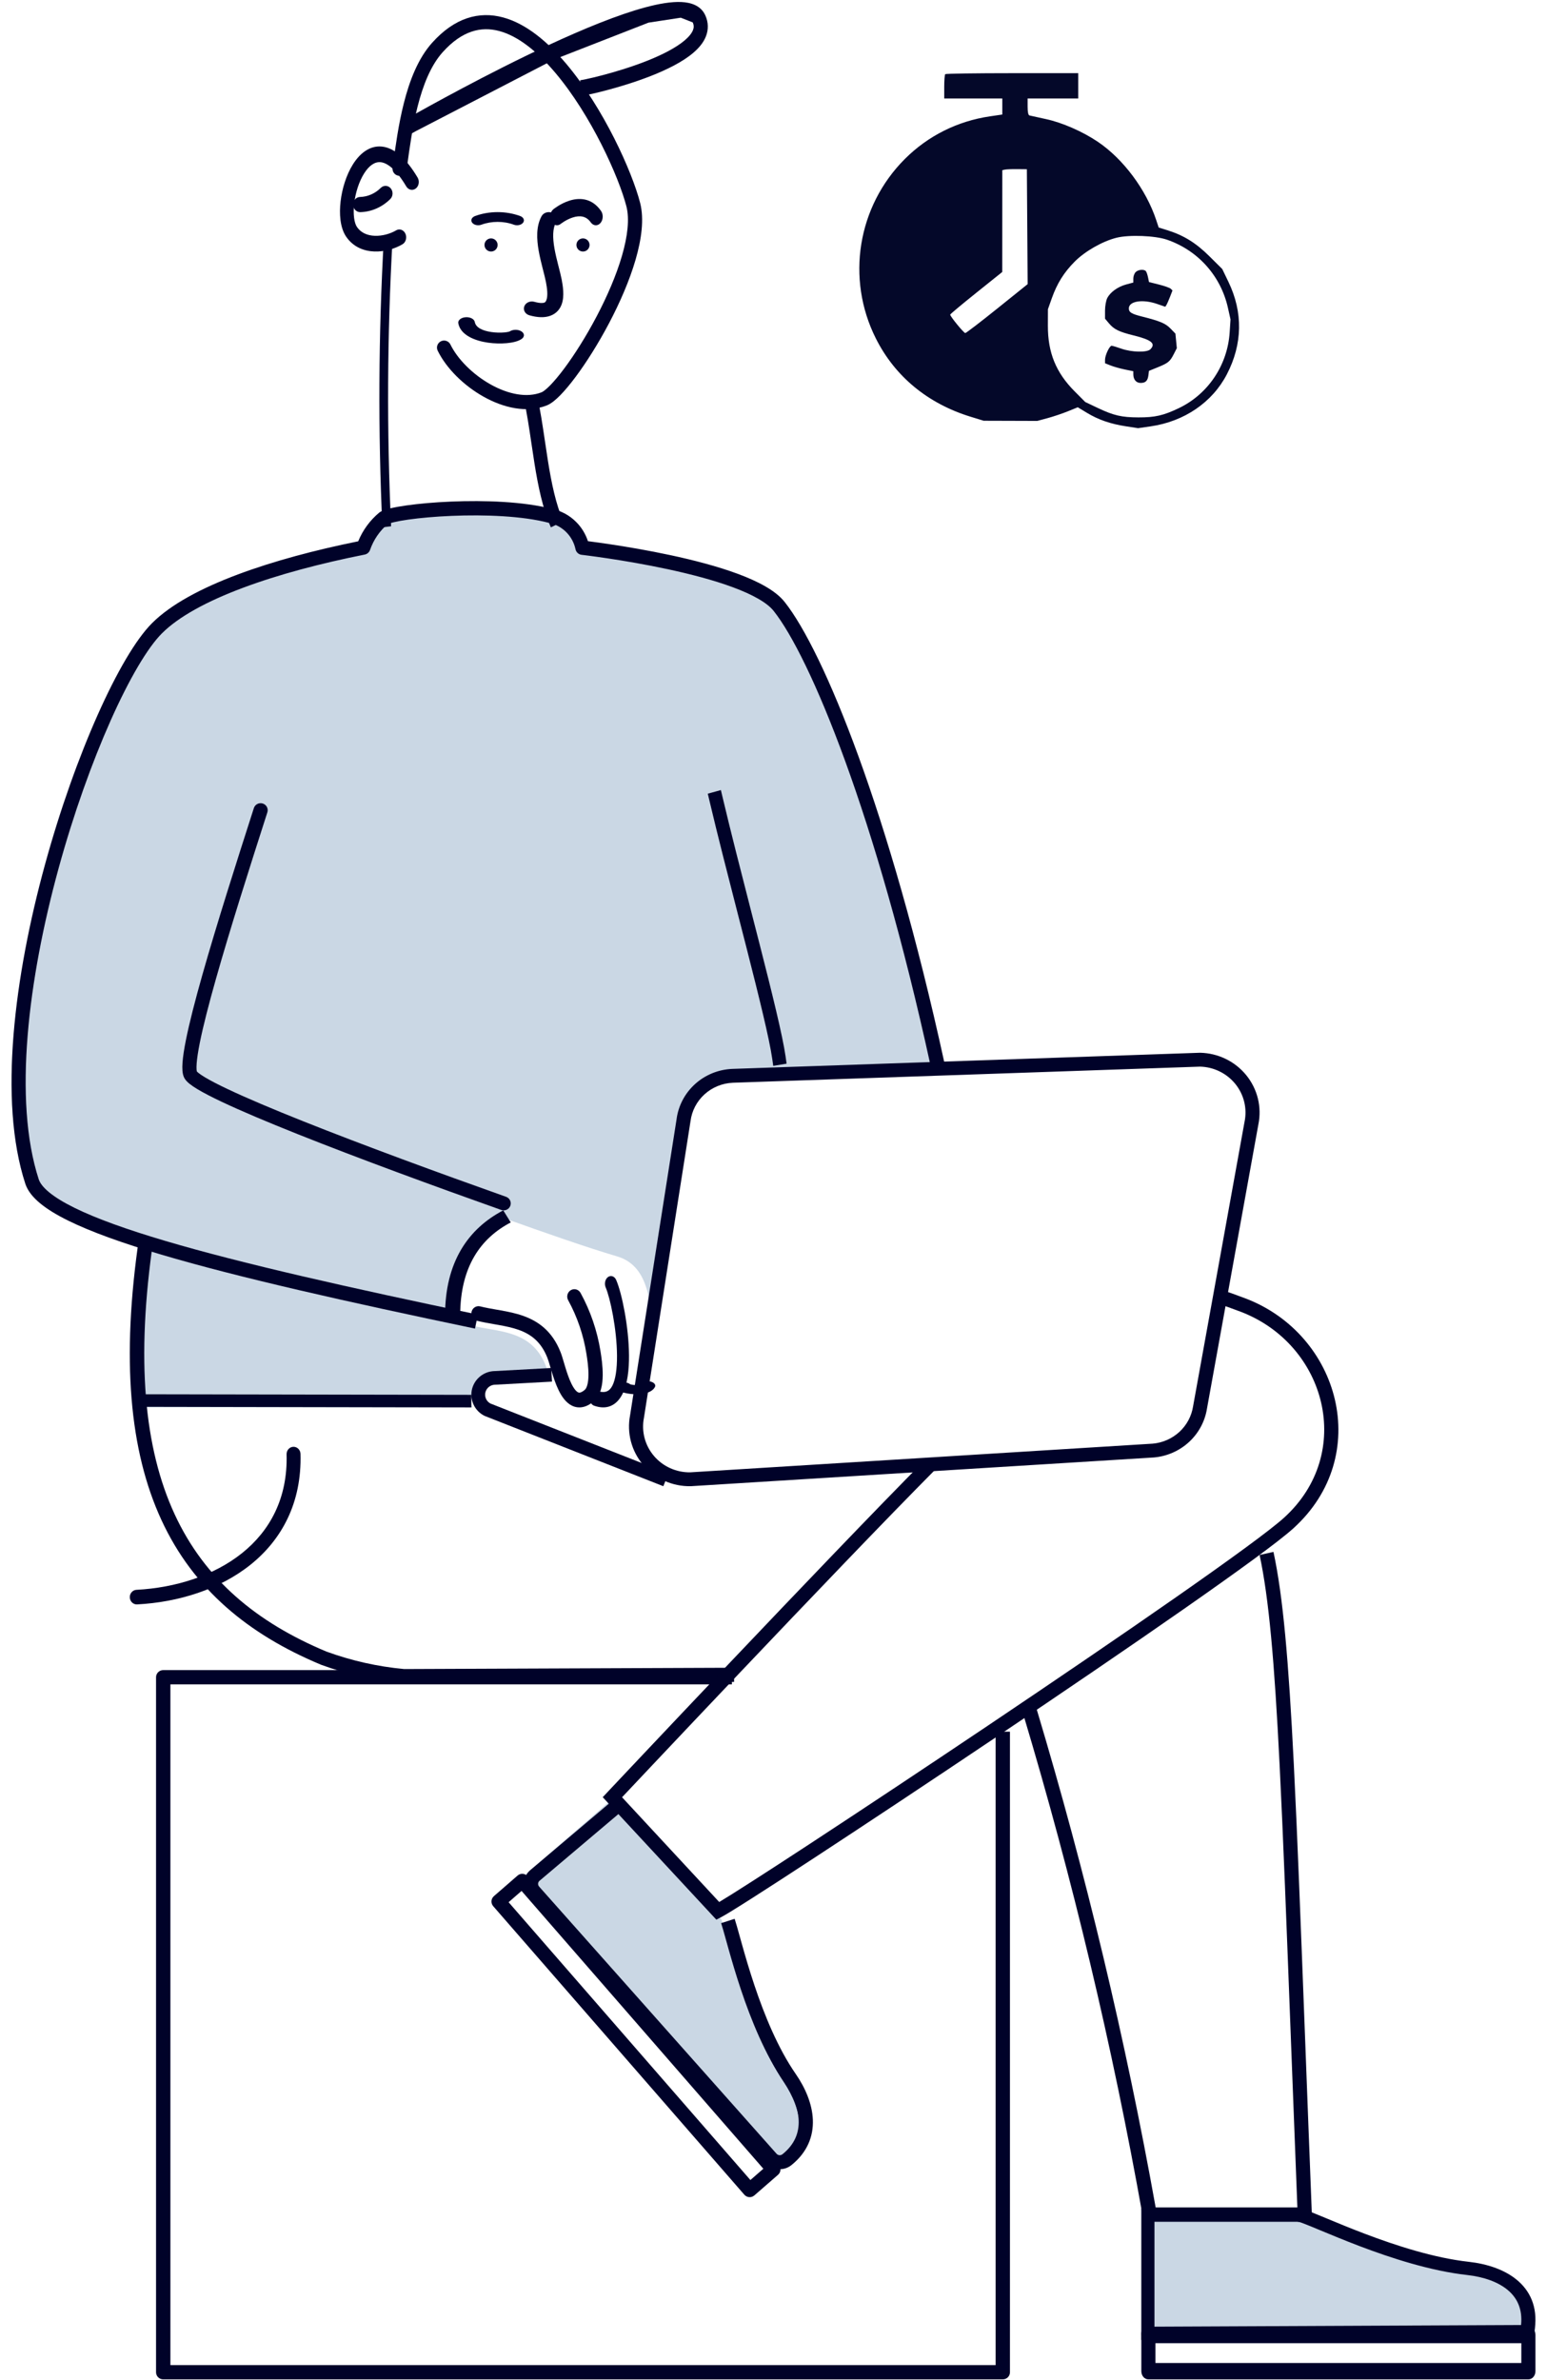 <svg width="119" height="183" viewBox="0 0 119 183" fill="none" xmlns="http://www.w3.org/2000/svg">
<path d="M36.175 108.229H11.166H11.091C10.854 104.179 11.052 100.115 11.682 96.108C17.375 97.836 25.355 99.641 34.919 101.648L36.251 101.927C38.312 102.448 40.85 102.232 41.969 104.989C42.069 105.231 42.182 105.65 42.321 106.108H42.069L37.508 106.323C37.288 106.331 37.074 106.392 36.884 106.503C36.694 106.615 36.534 106.771 36.418 106.96C36.303 107.148 36.235 107.363 36.221 107.585C36.207 107.806 36.248 108.027 36.339 108.229H36.175Z" fill="#CAD7E4"/>
<path d="M38.576 93.607C37.389 94.434 36.453 95.567 35.87 96.884C35.287 98.201 35.079 99.65 35.268 101.076V101.381C25.513 99.374 17.321 97.57 11.565 95.843C5.809 94.115 2.476 92.578 1.938 90.965C-2.203 78.528 6.925 53.376 11.706 48.702C14.488 45.996 20.911 43.887 27.833 42.553C28.145 41.673 28.695 40.896 29.423 40.305C29.521 40.254 29.624 40.211 29.73 40.178C33.935 39.333 38.268 39.333 42.473 40.178C42.721 40.242 42.961 40.332 43.191 40.445C43.644 40.627 44.044 40.921 44.351 41.299C44.658 41.677 44.863 42.126 44.947 42.604C44.947 42.604 57.895 44.052 60.33 47.088C63.253 50.696 68.381 63.132 72.637 82.212L56.651 82.746C55.694 82.787 54.782 83.163 54.078 83.807C53.373 84.451 52.923 85.322 52.805 86.264L50.241 102.169C49.998 99.971 49.831 97.316 47.472 96.617C45.114 95.919 42.024 94.839 38.576 93.607Z" fill="#CAD7E4"/>
<path d="M99.648 169.91H99.883V170.017C100.931 170.257 107.611 173.927 113.308 174.607C116.045 174.941 118.625 176.475 118.023 179.944H87.795V169.844L99.648 169.91Z" fill="#CAD7E4"/>
<path d="M55.237 147.535C55.832 149.124 57.428 155.673 60.305 159.984C61.8 162.184 62.332 165.071 59.443 166.813L40.299 144.635L47.293 138.531C49.815 141.659 52.523 144.632 55.401 147.433L55.237 147.535Z" fill="#000229"/>
<path fill-rule="evenodd" clip-rule="evenodd" d="M12.004 128.98C12.004 128.676 12.251 128.431 12.556 128.431H56.299V129.528H13.108V181.877H76.585V133.166H77.689V182.426C77.689 182.729 77.442 182.975 77.137 182.975H12.556C12.251 182.975 12.004 182.729 12.004 182.426V128.98Z" fill="#000229"/>
<path fill-rule="evenodd" clip-rule="evenodd" d="M29.823 40.301C29.203 40.828 28.734 41.514 28.466 42.288C28.402 42.472 28.247 42.608 28.058 42.646C24.67 43.32 21.416 44.18 18.677 45.206C15.924 46.237 13.746 47.416 12.461 48.701L12.46 48.701C11.361 49.797 9.951 52.178 8.513 55.404C7.085 58.607 5.657 62.579 4.501 66.797C3.345 71.016 2.465 75.469 2.126 79.635C1.786 83.809 1.993 87.657 2.979 90.688C3.07 90.966 3.312 91.303 3.782 91.69C4.247 92.073 4.896 92.471 5.734 92.884C7.409 93.708 9.766 94.554 12.729 95.43C18.65 97.182 26.901 99.032 36.758 101.092L36.539 102.169C26.685 100.11 18.393 98.251 12.425 96.486C9.442 95.604 7.017 94.738 5.26 93.873C4.381 93.441 3.651 92.999 3.098 92.544C2.55 92.093 2.133 91.594 1.949 91.034L1.949 91.034C0.898 87.804 0.699 83.79 1.044 79.545C1.391 75.293 2.286 70.77 3.456 66.503C4.625 62.235 6.071 58.21 7.524 54.951C8.967 51.715 10.444 49.169 11.699 47.918M29.823 40.301C29.887 40.271 30.036 40.218 30.299 40.157C30.588 40.088 30.966 40.02 31.416 39.956C32.316 39.829 33.477 39.724 34.743 39.671C37.289 39.565 40.193 39.673 42.228 40.209C42.237 40.211 42.246 40.213 42.255 40.215C42.748 40.318 43.2 40.564 43.558 40.922C43.916 41.281 44.163 41.737 44.27 42.236C44.319 42.466 44.508 42.639 44.739 42.666L44.756 42.518C44.739 42.666 44.739 42.666 44.739 42.666L44.748 42.666L44.774 42.67C44.784 42.671 44.797 42.672 44.811 42.674C44.83 42.676 44.853 42.679 44.879 42.682C44.972 42.694 45.108 42.711 45.283 42.733C45.633 42.779 46.137 42.847 46.749 42.939C47.975 43.123 49.631 43.399 51.36 43.77C53.091 44.142 54.881 44.605 56.379 45.161C57.127 45.438 57.792 45.735 58.335 46.049C58.883 46.365 59.278 46.682 59.517 46.988L59.52 46.991C60.905 48.739 62.868 52.628 65.019 58.541C67.162 64.435 69.474 72.289 71.577 81.925L72.637 81.687C70.525 72.01 68.2 64.108 66.037 58.161C63.882 52.236 61.87 48.202 60.367 46.304C60.006 45.843 59.479 45.443 58.872 45.093C58.259 44.739 57.535 44.418 56.752 44.128C55.185 43.547 53.339 43.07 51.584 42.694C49.827 42.317 48.148 42.036 46.908 41.851C46.288 41.758 45.777 41.688 45.421 41.642C45.35 41.633 45.285 41.625 45.226 41.617C45.044 41.062 44.735 40.555 44.321 40.141C43.818 39.636 43.181 39.288 42.488 39.141C40.297 38.566 37.27 38.464 34.698 38.572C33.403 38.626 32.206 38.734 31.266 38.867C30.797 38.934 30.385 39.007 30.054 39.085C29.743 39.158 29.442 39.248 29.241 39.37C29.218 39.384 29.196 39.4 29.175 39.417C28.463 40.008 27.907 40.767 27.555 41.626C24.234 42.298 21.029 43.152 18.3 44.174C15.504 45.221 13.151 46.466 11.699 47.918" fill="#000229"/>
<path fill-rule="evenodd" clip-rule="evenodd" d="M12.419 116.892C9.969 111.593 9.309 104.536 10.708 95.099L11.809 95.255C10.426 104.586 11.105 111.408 13.432 116.441C15.749 121.453 19.73 124.759 25.111 127.007C27.035 127.709 29.044 128.16 31.087 128.35L56.465 128.249L56.469 129.34L31.037 129.441L31.01 129.439C28.856 129.241 26.738 128.765 24.711 128.025L24.699 128.02L24.687 128.015C19.105 125.686 14.877 122.209 12.419 116.892Z" fill="#000229"/>
<path fill-rule="evenodd" clip-rule="evenodd" d="M98.431 135.706C98.029 127.695 97.604 122.889 96.891 119.577L97.959 119.341C98.694 122.754 99.121 127.648 99.523 135.649C99.796 141.096 100.059 148.003 100.397 156.889C100.556 161.073 100.731 165.695 100.933 170.81L99.84 170.855C99.639 165.733 99.463 161.107 99.304 156.923C98.966 148.041 98.704 141.145 98.431 135.706Z" fill="#000229"/>
<path fill-rule="evenodd" clip-rule="evenodd" d="M92.308 80.957L92.323 80.957C93.007 80.973 93.678 81.135 94.291 81.434C94.903 81.732 95.442 82.159 95.868 82.685C96.295 83.211 96.599 83.822 96.76 84.476C96.92 85.127 96.933 85.806 96.799 86.463L92.846 108.313C92.691 109.299 92.205 110.207 91.464 110.89C90.722 111.574 89.768 111.993 88.755 112.08L88.749 112.08L53.129 114.289L53.116 114.289C52.423 114.299 51.737 114.157 51.107 113.874C50.476 113.59 49.919 113.171 49.473 112.648C49.028 112.126 48.707 111.512 48.533 110.851C48.361 110.194 48.338 109.508 48.467 108.841L52.042 86.079C52.175 85.038 52.679 84.077 53.464 83.366C54.25 82.654 55.268 82.24 56.337 82.198L56.339 82.198L92.308 80.957ZM92.314 82.024L56.38 83.263C56.379 83.263 56.379 83.263 56.379 83.263C55.568 83.296 54.794 83.61 54.197 84.151C53.599 84.692 53.216 85.425 53.117 86.219L53.115 86.227L49.535 109.023L49.533 109.033C49.432 109.547 49.449 110.077 49.582 110.584C49.716 111.091 49.962 111.562 50.304 111.963C50.645 112.365 51.074 112.686 51.557 112.904C52.037 113.12 52.56 113.229 53.087 113.223L88.668 111.017C89.436 110.95 90.16 110.631 90.724 110.112C91.288 109.591 91.659 108.898 91.776 108.145L91.777 108.138L95.734 86.264L95.736 86.258C95.84 85.751 95.83 85.229 95.707 84.726C95.583 84.224 95.35 83.754 95.022 83.351C94.694 82.947 94.28 82.619 93.81 82.39C93.344 82.162 92.834 82.038 92.314 82.024Z" fill="#000229"/>
<path fill-rule="evenodd" clip-rule="evenodd" d="M37.994 106.49L42.459 106.247L42.401 105.199L37.904 105.444L37.889 105.446C37.497 105.489 37.128 105.657 36.84 105.925C36.551 106.192 36.357 106.545 36.287 106.931C36.217 107.316 36.274 107.714 36.451 108.065C36.627 108.415 36.913 108.7 37.266 108.877L37.288 108.887L51.025 114.29L51.416 113.314L37.725 107.93C37.584 107.855 37.47 107.738 37.398 107.596C37.324 107.448 37.299 107.28 37.329 107.117C37.358 106.954 37.441 106.804 37.563 106.691C37.682 106.581 37.832 106.511 37.994 106.49Z" fill="#000229"/>
<path fill-rule="evenodd" clip-rule="evenodd" d="M36.255 108.229L10.994 108.184L10.996 107.219L36.258 107.264L36.255 108.229Z" fill="#000229"/>
<path fill-rule="evenodd" clip-rule="evenodd" d="M43.91 99.213C44.174 99.058 44.509 99.154 44.658 99.426C45.419 100.814 45.937 102.329 46.19 103.902C46.26 104.338 46.37 105.057 46.363 105.757C46.359 106.107 46.327 106.477 46.233 106.816C46.141 107.153 45.976 107.504 45.678 107.758L45.676 107.759L45.676 107.759C45.413 107.982 45.134 108.139 44.839 108.201C44.535 108.264 44.246 108.22 43.99 108.093C43.511 107.856 43.192 107.359 42.974 106.913C42.745 106.445 42.569 105.908 42.431 105.452C42.386 105.307 42.347 105.173 42.311 105.053C42.227 104.769 42.164 104.554 42.106 104.413L42.104 104.408L42.104 104.408C41.608 103.156 40.819 102.593 39.89 102.263C39.41 102.093 38.893 101.987 38.343 101.888C38.235 101.869 38.125 101.85 38.014 101.831C37.573 101.754 37.113 101.674 36.677 101.564C36.382 101.489 36.202 101.182 36.274 100.878C36.345 100.574 36.642 100.387 36.937 100.461C37.331 100.561 37.74 100.632 38.175 100.708C38.292 100.728 38.41 100.749 38.53 100.77C39.088 100.87 39.678 100.989 40.246 101.19C41.412 101.603 42.479 102.365 43.118 103.975C43.199 104.174 43.289 104.477 43.381 104.79C43.413 104.897 43.445 105.006 43.477 105.112C43.613 105.56 43.767 106.021 43.953 106.401C44.149 106.802 44.33 107.003 44.463 107.069C44.513 107.093 44.559 107.101 44.621 107.088C44.693 107.073 44.812 107.024 44.981 106.881C45.047 106.825 45.121 106.714 45.178 106.506C45.235 106.3 45.263 106.04 45.266 105.745C45.272 105.155 45.177 104.523 45.107 104.088L45.107 104.087C44.876 102.646 44.401 101.257 43.704 99.986C43.554 99.713 43.647 99.367 43.91 99.213Z" fill="#000229"/>
<path fill-rule="evenodd" clip-rule="evenodd" d="M46.773 98.202C46.996 98.044 47.277 98.147 47.4 98.433C47.627 98.959 47.867 99.872 48.051 100.891C48.237 101.922 48.377 103.118 48.385 104.232C48.392 105.32 48.275 106.437 47.872 107.219C47.661 107.626 47.368 107.952 46.979 108.115C46.595 108.277 46.162 108.262 45.692 108.096C45.447 108.008 45.302 107.683 45.37 107.368C45.438 107.053 45.692 106.868 45.938 106.955C46.284 107.078 46.525 107.061 46.691 106.991C46.853 106.923 46.987 106.788 47.102 106.566C47.348 106.089 47.469 105.273 47.462 104.242C47.455 103.237 47.327 102.129 47.151 101.158C46.974 100.175 46.757 99.388 46.592 99.006C46.469 98.72 46.55 98.36 46.773 98.202Z" fill="#000229"/>
<path fill-rule="evenodd" clip-rule="evenodd" d="M49.972 106.225C50.292 106.28 50.475 106.476 50.379 106.661C50.253 106.905 49.97 107.066 49.631 107.149C49.317 107.225 48.983 107.23 48.712 107.211C48.437 107.193 48.172 107.146 47.964 107.089C47.862 107.061 47.75 107.024 47.654 106.977C47.605 106.953 47.545 106.919 47.492 106.873C47.442 106.83 47.373 106.753 47.373 106.651C47.373 106.457 47.645 106.3 47.979 106.3C48.189 106.3 48.373 106.361 48.482 106.455C48.483 106.455 48.483 106.455 48.484 106.455C48.573 106.48 48.71 106.505 48.854 106.514C49.003 106.525 49.106 106.515 49.159 106.502C49.188 106.495 49.202 106.49 49.217 106.461C49.313 106.275 49.651 106.169 49.972 106.225Z" fill="#000229"/>
<path fill-rule="evenodd" clip-rule="evenodd" d="M55.453 60.756L55.582 61.301C56.203 63.932 57 67.033 57.77 70.032C57.995 70.907 58.218 71.772 58.433 72.616C59.381 76.329 60.2 79.637 60.429 81.24L60.508 81.795L59.481 81.967L59.401 81.412C59.183 79.89 58.387 76.66 57.431 72.915C57.216 72.076 56.995 71.214 56.77 70.341C55.999 67.34 55.198 64.223 54.574 61.579L54.445 61.034L55.453 60.756Z" fill="#000229"/>
<path fill-rule="evenodd" clip-rule="evenodd" d="M39.289 94.005C37.004 95.2 35.4 97.378 35.4 101.159H34.236C34.236 97.049 36.016 94.488 38.712 93.078L39.289 94.005Z" fill="#000229"/>
<path fill-rule="evenodd" clip-rule="evenodd" d="M22.565 111.259C22.861 111.25 23.108 111.494 23.116 111.803C23.221 115.573 21.664 118.408 19.273 120.324C16.899 122.225 13.721 123.212 10.547 123.379C10.252 123.395 10 123.156 9.985 122.847C9.97 122.537 10.198 122.274 10.493 122.258C13.511 122.099 16.463 121.162 18.622 119.433C20.762 117.718 22.14 115.216 22.045 111.836C22.037 111.526 22.269 111.268 22.565 111.259Z" fill="#000229"/>
<path fill-rule="evenodd" clip-rule="evenodd" d="M36.269 2.435C35.556 2.675 34.813 3.167 34.058 4.007L34.057 4.008C33.146 5.02 32.542 6.532 32.12 8.203C31.727 9.755 31.506 11.38 31.317 12.764C31.304 12.861 31.291 12.957 31.278 13.052C31.237 13.349 30.963 13.557 30.665 13.516C30.366 13.476 30.158 13.202 30.198 12.905C30.212 12.807 30.225 12.708 30.239 12.608C30.426 11.233 30.655 9.552 31.064 7.937C31.499 6.214 32.156 4.493 33.246 3.283C34.097 2.336 34.991 1.719 35.919 1.406C36.852 1.092 37.784 1.095 38.687 1.337C40.468 1.813 42.127 3.212 43.558 4.907C46.427 8.307 48.623 13.193 49.243 15.609L49.243 15.61C49.558 16.848 49.348 18.399 48.889 19.977C48.425 21.572 47.685 23.269 46.859 24.838C46.032 26.408 45.112 27.866 44.28 28.981C43.864 29.538 43.465 30.018 43.105 30.386C42.761 30.737 42.401 31.042 42.063 31.176C40.507 31.793 38.703 31.35 37.197 30.505C35.681 29.656 34.335 28.331 33.669 26.969C33.537 26.699 33.65 26.374 33.92 26.243C34.191 26.112 34.517 26.224 34.648 26.493C35.199 27.619 36.368 28.795 37.731 29.559C39.103 30.328 40.542 30.61 41.66 30.167L41.66 30.167C41.769 30.124 41.993 29.967 42.325 29.628C42.64 29.305 43.008 28.866 43.406 28.333C44.2 27.268 45.091 25.859 45.894 24.333C46.698 22.807 47.405 21.179 47.843 19.674C48.285 18.153 48.43 16.831 48.187 15.877C47.604 13.607 45.48 8.872 42.724 5.607C41.342 3.969 39.862 2.775 38.405 2.386C37.689 2.194 36.977 2.196 36.269 2.435Z" fill="#000229"/>
<path fill-rule="evenodd" clip-rule="evenodd" d="M30.194 18.435C29.781 25.762 29.745 33.133 30.085 40.47L29.416 40.555C29.073 33.156 29.11 25.722 29.526 18.333L30.194 18.435Z" fill="#000229"/>
<path fill-rule="evenodd" clip-rule="evenodd" d="M40.876 34.079C40.702 32.899 40.533 31.76 40.299 30.709L41.322 30.453C41.567 31.547 41.745 32.755 41.923 33.956C41.998 34.465 42.073 34.972 42.153 35.469C42.426 37.168 42.757 38.773 43.33 40.086L42.376 40.554C41.739 39.096 41.391 37.365 41.116 35.656C41.031 35.125 40.953 34.598 40.876 34.079Z" fill="#000229"/>
<path fill-rule="evenodd" clip-rule="evenodd" d="M29.37 11.271C30.308 11.363 31.233 12.157 32.124 13.656C32.288 13.932 32.225 14.308 31.984 14.495C31.743 14.682 31.415 14.611 31.251 14.335C30.423 12.943 29.742 12.519 29.28 12.473C28.841 12.43 28.401 12.714 28.007 13.341C27.617 13.961 27.343 14.821 27.246 15.643C27.146 16.494 27.253 17.142 27.454 17.448C27.755 17.894 28.244 18.112 28.832 18.134C29.423 18.155 30.041 17.97 30.474 17.713C30.733 17.56 31.052 17.675 31.186 17.971C31.32 18.267 31.219 18.632 30.96 18.785C30.375 19.131 29.58 19.368 28.799 19.34C28.016 19.312 27.173 19.012 26.615 18.182L26.612 18.177L26.612 18.177C26.156 17.486 26.087 16.436 26.2 15.483C26.315 14.499 26.642 13.444 27.15 12.636C27.654 11.835 28.409 11.176 29.37 11.271Z" fill="#000229"/>
<path fill-rule="evenodd" clip-rule="evenodd" d="M54.25 1.17C53.905 0.421 53.147 0.19 52.411 0.156C51.644 0.121 50.685 0.284 49.63 0.568C47.51 1.138 44.848 2.237 42.227 3.453C37.488 5.653 32.796 8.28 31.501 9.005L31.205 9.17L31.686 10.252C31.745 10.22 31.848 10.162 31.991 10.082L42.645 4.567L49.885 1.741L52.366 1.362L53.284 1.721C53.385 1.94 53.382 2.123 53.305 2.318C53.215 2.543 53.014 2.81 52.671 3.103C51.984 3.687 50.904 4.232 49.712 4.701C49.109 4.938 48.489 5.151 47.898 5.336C47.331 5.514 46.79 5.667 46.312 5.792C45.824 5.92 45.406 6.018 45.099 6.083C44.944 6.116 44.82 6.141 44.73 6.156C44.676 6.166 44.643 6.171 44.628 6.173C44.62 6.174 44.617 6.175 44.617 6.175C44.617 6.175 44.619 6.175 44.624 6.175L44.626 6.175V7.382C44.705 7.382 44.815 7.363 44.901 7.348C45.006 7.33 45.142 7.303 45.303 7.268C45.627 7.199 46.06 7.098 46.561 6.967C47.561 6.705 48.844 6.322 50.074 5.839C51.291 5.36 52.505 4.765 53.331 4.06C53.744 3.708 54.105 3.293 54.298 2.805C54.504 2.286 54.505 1.722 54.25 1.17Z" fill="#000229"/>
<path fill-rule="evenodd" clip-rule="evenodd" d="M30.053 14.481C30.255 14.719 30.241 15.088 30.022 15.306C29.391 15.933 28.572 16.291 27.716 16.314C27.418 16.322 27.171 16.067 27.164 15.745C27.157 15.423 27.392 15.155 27.69 15.148C28.285 15.132 28.854 14.883 29.292 14.447C29.511 14.229 29.852 14.244 30.053 14.481Z" fill="#000229"/>
<path d="M37.773 19.343C38.052 19.343 38.278 19.117 38.278 18.838C38.278 18.559 38.052 18.333 37.773 18.333C37.494 18.333 37.268 18.559 37.268 18.838C37.268 19.117 37.494 19.343 37.773 19.343Z" fill="#000229"/>
<path d="M44.845 19.343C45.124 19.343 45.35 19.117 45.35 18.838C45.35 18.559 45.124 18.333 44.845 18.333C44.566 18.333 44.34 18.559 44.34 18.838C44.34 19.117 44.566 19.343 44.845 19.343Z" fill="#000229"/>
<path fill-rule="evenodd" clip-rule="evenodd" d="M42.486 16.368C42.791 16.501 42.917 16.828 42.768 17.099C42.507 17.571 42.503 18.267 42.651 19.11C42.723 19.518 42.824 19.933 42.928 20.34C42.943 20.399 42.958 20.459 42.973 20.517C43.06 20.858 43.146 21.197 43.207 21.5L43.208 21.503L43.208 21.507C43.252 21.741 43.306 22.053 43.324 22.376C43.342 22.693 43.328 23.062 43.207 23.399C43.081 23.749 42.822 24.104 42.336 24.282C41.875 24.451 41.328 24.417 40.729 24.249C40.405 24.159 40.225 23.852 40.328 23.564C40.43 23.277 40.775 23.117 41.099 23.208C41.565 23.338 41.784 23.303 41.866 23.273C41.923 23.252 41.984 23.209 42.035 23.067C42.091 22.912 42.111 22.694 42.096 22.431C42.081 22.175 42.038 21.915 41.995 21.687C41.94 21.413 41.862 21.105 41.775 20.764C41.759 20.704 41.744 20.643 41.728 20.581C41.624 20.171 41.515 19.725 41.436 19.278C41.284 18.409 41.223 17.416 41.663 16.618C41.813 16.348 42.181 16.236 42.486 16.368Z" fill="#000229"/>
<path fill-rule="evenodd" clip-rule="evenodd" d="M88.896 169.75C86.576 156.822 83.523 144.038 79.75 131.461L78.699 131.78C82.504 144.463 85.575 157.358 87.897 170.399L87.978 170.854H99.921V169.75H88.896Z" fill="#000229"/>
<path fill-rule="evenodd" clip-rule="evenodd" d="M99.469 170.243C99.535 169.967 99.825 169.794 100.117 169.856C100.297 169.894 100.551 169.987 100.827 170.095C101.117 170.209 101.479 170.359 101.893 170.531C101.924 170.544 101.956 170.557 101.988 170.571C102.805 170.911 103.833 171.339 104.989 171.778C107.399 172.693 110.326 173.64 112.997 173.935L112.998 173.935C114.387 174.091 115.803 174.539 116.799 175.423C117.823 176.332 118.343 177.652 118.011 179.393C117.965 179.636 117.741 179.813 117.479 179.814L88.34 179.944C88.04 179.946 87.796 179.718 87.795 179.436C87.793 179.154 88.035 178.924 88.335 178.923L117.004 178.794C117.127 177.59 116.716 176.753 116.054 176.166C115.29 175.488 114.131 175.091 112.87 174.95C110.051 174.639 107.016 173.649 104.583 172.726C103.41 172.28 102.368 171.846 101.552 171.507C101.519 171.493 101.486 171.479 101.454 171.466C101.037 171.292 100.687 171.147 100.41 171.039C100.12 170.925 99.952 170.869 99.879 170.853C99.587 170.791 99.403 170.518 99.469 170.243Z" fill="#000229"/>
<path fill-rule="evenodd" clip-rule="evenodd" d="M118.111 182.345C118.111 182.693 117.868 182.975 117.568 182.975H88.338C88.038 182.975 87.795 182.693 87.795 182.345V179.564C87.795 179.216 88.038 178.934 88.338 178.934H117.568C117.868 178.934 118.111 179.216 118.111 179.564V182.345ZM117.025 181.716V180.193H88.881V181.716H117.025Z" fill="#000229"/>
<path fill-rule="evenodd" clip-rule="evenodd" d="M87.795 179.944V169.844H88.805V179.944H87.795Z" fill="#000229"/>
<path d="M55.504 147.618C56.039 149.293 57.442 155.874 60.298 160.119C61.675 162.183 62.248 164.805 60.068 166.609C59.894 166.756 59.67 166.828 59.445 166.811C59.219 166.794 59.009 166.689 58.857 166.519L40.51 145.242C40.361 145.068 40.286 144.841 40.301 144.61C40.315 144.379 40.417 144.164 40.586 144.009L46.872 138.531" fill="#CAD7E4"/>
<path fill-rule="evenodd" clip-rule="evenodd" d="M41.493 144.64L47.748 139.351L47.038 138.531L40.771 143.83L40.766 143.834C40.492 144.078 40.325 144.418 40.302 144.782C40.278 145.146 40.4 145.504 40.642 145.78L58.924 166.348L58.927 166.351C59.172 166.619 59.512 166.783 59.877 166.81C60.241 166.836 60.602 166.723 60.884 166.494C62.107 165.511 62.576 164.277 62.527 163.014C62.479 161.778 61.939 160.548 61.219 159.501L61.217 159.499C59.839 157.511 58.797 154.953 58.031 152.663C57.649 151.522 57.338 150.456 57.089 149.572C57.021 149.333 56.958 149.106 56.899 148.893C56.741 148.327 56.611 147.861 56.511 147.556L55.472 147.89C55.564 148.169 55.683 148.597 55.837 149.149C55.898 149.367 55.964 149.605 56.036 149.861C56.288 150.753 56.604 151.837 56.994 153.001C57.77 155.321 58.85 157.994 60.316 160.108C60.967 161.055 61.398 162.09 61.436 163.055C61.472 163.993 61.141 164.897 60.194 165.658L60.191 165.66C60.126 165.713 60.042 165.74 59.957 165.734C59.874 165.727 59.795 165.69 59.739 165.629L41.468 145.075C41.468 145.074 41.468 145.074 41.467 145.073C41.414 145.011 41.386 144.931 41.392 144.85C41.397 144.77 41.433 144.694 41.493 144.64Z" fill="#000229"/>
<path fill-rule="evenodd" clip-rule="evenodd" d="M35.809 24.396C36.16 24.368 36.479 24.53 36.521 24.759C36.601 25.185 37.096 25.433 37.806 25.535C38.154 25.585 38.509 25.59 38.795 25.564C38.937 25.552 39.049 25.532 39.126 25.513C39.175 25.501 39.197 25.492 39.204 25.489C39.444 25.327 39.84 25.32 40.095 25.473C40.355 25.63 40.371 25.893 40.131 26.063C39.972 26.175 39.767 26.246 39.586 26.291C39.397 26.339 39.185 26.371 38.968 26.391C38.536 26.43 38.028 26.421 37.531 26.35C36.551 26.209 35.426 25.783 35.253 24.86C35.21 24.632 35.459 24.424 35.809 24.396Z" fill="#000229"/>
<path fill-rule="evenodd" clip-rule="evenodd" d="M20.212 61.791C20.499 61.881 20.658 62.183 20.567 62.466C19.216 66.671 17.701 71.419 16.61 75.279C16.063 77.21 15.626 78.907 15.368 80.198C15.239 80.845 15.158 81.376 15.128 81.777C15.113 81.978 15.112 82.134 15.121 82.249C15.129 82.338 15.14 82.382 15.144 82.395C15.153 82.405 15.187 82.445 15.274 82.515C15.384 82.603 15.543 82.711 15.754 82.838C16.176 83.093 16.767 83.399 17.504 83.748C18.976 84.445 20.99 85.295 23.312 86.221C27.955 88.072 33.797 90.214 38.928 92.034C39.211 92.134 39.358 92.442 39.257 92.722C39.155 93.001 38.843 93.147 38.559 93.046C33.423 91.225 27.566 89.077 22.904 87.218C20.575 86.29 18.536 85.43 17.032 84.718C16.282 84.362 15.654 84.038 15.186 83.757C14.953 83.616 14.749 83.48 14.587 83.35C14.437 83.23 14.272 83.076 14.175 82.891C14.084 82.715 14.049 82.514 14.035 82.335C14.02 82.146 14.024 81.931 14.041 81.699C14.075 81.235 14.166 80.655 14.299 79.99C14.565 78.658 15.011 76.928 15.56 74.989C16.657 71.109 18.178 66.343 19.528 62.141C19.619 61.858 19.925 61.701 20.212 61.791Z" fill="#000229"/>
<path fill-rule="evenodd" clip-rule="evenodd" d="M95.45 100.878C94.788 100.626 94.131 100.389 93.464 100.178L93.789 99.139C94.483 99.358 95.16 99.603 95.833 99.858L95.835 99.859C103.06 102.631 105.658 111.941 99.494 117.525C98.36 118.552 95.176 120.863 91.048 123.744C86.904 126.636 81.77 130.129 76.701 133.534C71.633 136.939 66.628 140.257 62.744 142.799C58.88 145.329 56.084 147.118 55.465 147.435L55.102 147.622L46.363 138.204L46.713 137.832L47.107 138.206C46.713 137.832 46.713 137.832 46.713 137.832L46.907 137.626C47.035 137.491 47.222 137.291 47.463 137.035C47.946 136.523 48.643 135.784 49.503 134.873C51.222 133.052 53.59 130.548 56.186 127.814C61.377 122.349 67.484 115.961 71.136 112.287L71.902 113.058C68.26 116.721 62.161 123.1 56.969 128.567C54.374 131.3 52.007 133.803 50.288 135.624C49.429 136.534 48.732 137.273 48.25 137.785C48.093 137.951 47.959 138.093 47.85 138.209L55.324 146.265C56.303 145.683 58.792 144.086 62.153 141.886C66.033 139.346 71.034 136.03 76.1 132.628C81.165 129.224 86.294 125.735 90.431 122.848C94.583 119.95 97.698 117.685 98.769 116.715C104.243 111.757 102.031 103.403 95.45 100.878Z" fill="#000229"/>
<path fill-rule="evenodd" clip-rule="evenodd" d="M42.847 16.657L42.562 16.097C42.317 16.297 42.247 16.709 42.404 17.019C42.562 17.328 42.888 17.417 43.132 17.218M43.133 17.217L43.133 17.217L43.144 17.209C43.154 17.201 43.171 17.188 43.194 17.171C43.239 17.138 43.307 17.091 43.393 17.038C43.566 16.93 43.802 16.805 44.061 16.723C44.593 16.554 45.09 16.599 45.442 17.1C45.636 17.375 45.969 17.4 46.186 17.155C46.403 16.91 46.423 16.489 46.229 16.214C45.492 15.166 44.494 15.211 43.805 15.43C43.453 15.541 43.145 15.706 42.929 15.841C42.819 15.909 42.731 15.97 42.668 16.016C42.637 16.039 42.612 16.058 42.594 16.072C42.585 16.079 42.578 16.084 42.572 16.089L42.565 16.094L42.563 16.096L42.562 16.097L42.562 16.097C42.562 16.097 42.562 16.097 42.847 16.657" fill="#000229"/>
<path fill-rule="evenodd" clip-rule="evenodd" d="M38.279 17.063C37.843 17.063 37.414 17.138 37.027 17.281C36.769 17.376 36.451 17.304 36.317 17.12C36.183 16.936 36.284 16.71 36.542 16.614C37.079 16.416 37.674 16.312 38.279 16.312C38.883 16.312 39.479 16.416 40.016 16.614C40.274 16.71 40.375 16.936 40.241 17.12C40.107 17.304 39.789 17.376 39.531 17.281C39.144 17.138 38.715 17.063 38.279 17.063Z" fill="#000229"/>
<path fill-rule="evenodd" clip-rule="evenodd" d="M58.028 168.827C57.8 169.025 57.455 169.001 57.256 168.773L37.939 146.585C37.741 146.357 37.765 146.012 37.993 145.814L39.815 144.23C40.042 144.031 40.388 144.055 40.586 144.283L59.903 166.471C60.101 166.699 60.077 167.044 59.849 167.242L58.028 168.827ZM57.722 167.644L58.719 166.777L40.12 145.412L39.123 146.28L57.722 167.644Z" fill="#000229"/>
<path fill-rule="evenodd" clip-rule="evenodd" d="M72.71 5.703C72.668 5.745 72.633 6.183 72.633 6.677V7.574H74.867H77.1V8.191V8.807L76.158 8.945C73.651 9.312 71.382 10.447 69.603 12.226C65.96 15.87 65.061 21.424 67.372 26.025C68.841 28.95 71.362 31.032 74.662 32.047L75.668 32.356L77.73 32.362L79.791 32.369L80.593 32.152C81.034 32.032 81.735 31.796 82.15 31.627L82.906 31.32L83.618 31.751C84.499 32.283 85.429 32.603 86.625 32.786L87.543 32.927L88.512 32.787C91.096 32.413 93.252 30.943 94.373 28.788C95.583 26.461 95.625 24.017 94.495 21.675L94.019 20.687L93.032 19.708C91.992 18.675 91.054 18.096 89.786 17.701L89.13 17.497L88.938 16.919C88.159 14.574 86.402 12.22 84.444 10.901C83.27 10.11 81.7 9.424 80.456 9.158C79.839 9.026 79.269 8.901 79.19 8.879C79.097 8.855 79.047 8.617 79.047 8.207V7.574H80.994H82.941V6.6V5.627H77.864C75.071 5.627 72.752 5.661 72.71 5.703ZM79.02 17.432L79.05 21.85L76.709 23.731C75.422 24.765 74.316 25.612 74.252 25.612C74.137 25.612 73.091 24.334 73.092 24.195C73.092 24.155 73.993 23.401 75.094 22.52L77.096 20.916L77.098 17.002L77.1 13.088L77.3 13.043C77.411 13.019 77.836 13.002 78.245 13.006L78.99 13.014L79.02 17.432ZM89.774 18.435C92.158 19.259 93.911 21.221 94.458 23.68L94.654 24.562L94.589 25.561C94.426 28.081 92.923 30.318 90.671 31.391C89.489 31.954 88.847 32.101 87.571 32.098C86.282 32.095 85.667 31.953 84.441 31.371L83.479 30.914L82.664 30.095C81.225 28.65 80.599 27.11 80.606 25.039L80.61 23.779L80.908 22.939C81.316 21.791 81.838 20.956 82.67 20.117C83.46 19.322 84.798 18.557 85.879 18.285C86.85 18.04 88.853 18.117 89.774 18.435ZM87.358 20.924C87.259 21.023 87.178 21.244 87.178 21.416V21.728L86.636 21.873C85.993 22.045 85.411 22.461 85.174 22.921C85.08 23.103 85.002 23.535 85.002 23.879V24.506L85.302 24.863C85.696 25.331 86.075 25.516 87.211 25.797C88.583 26.135 88.927 26.423 88.487 26.863C88.232 27.118 87.052 27.092 86.262 26.814C85.916 26.692 85.577 26.591 85.51 26.589C85.35 26.584 85.002 27.32 85.002 27.665V27.935L85.432 28.106C85.668 28.2 86.158 28.338 86.52 28.413L87.178 28.548V28.777C87.178 29.188 87.397 29.448 87.741 29.448C88.124 29.448 88.289 29.282 88.342 28.84L88.381 28.519L89.042 28.251C89.859 27.92 89.998 27.806 90.291 27.231L90.525 26.774L90.471 26.215L90.417 25.656L90.038 25.264C89.655 24.87 89.235 24.692 87.865 24.347C87.03 24.137 86.835 24.017 86.835 23.715C86.835 23.155 87.895 22.989 89.009 23.374L89.638 23.591L89.724 23.456C89.771 23.382 89.896 23.1 90.001 22.829L90.191 22.337L90.062 22.208C89.991 22.137 89.584 21.991 89.158 21.884L88.384 21.689L88.315 21.35C88.277 21.163 88.209 20.951 88.163 20.878C88.045 20.686 87.569 20.714 87.358 20.924Z" fill="#040829"/>
</svg>
